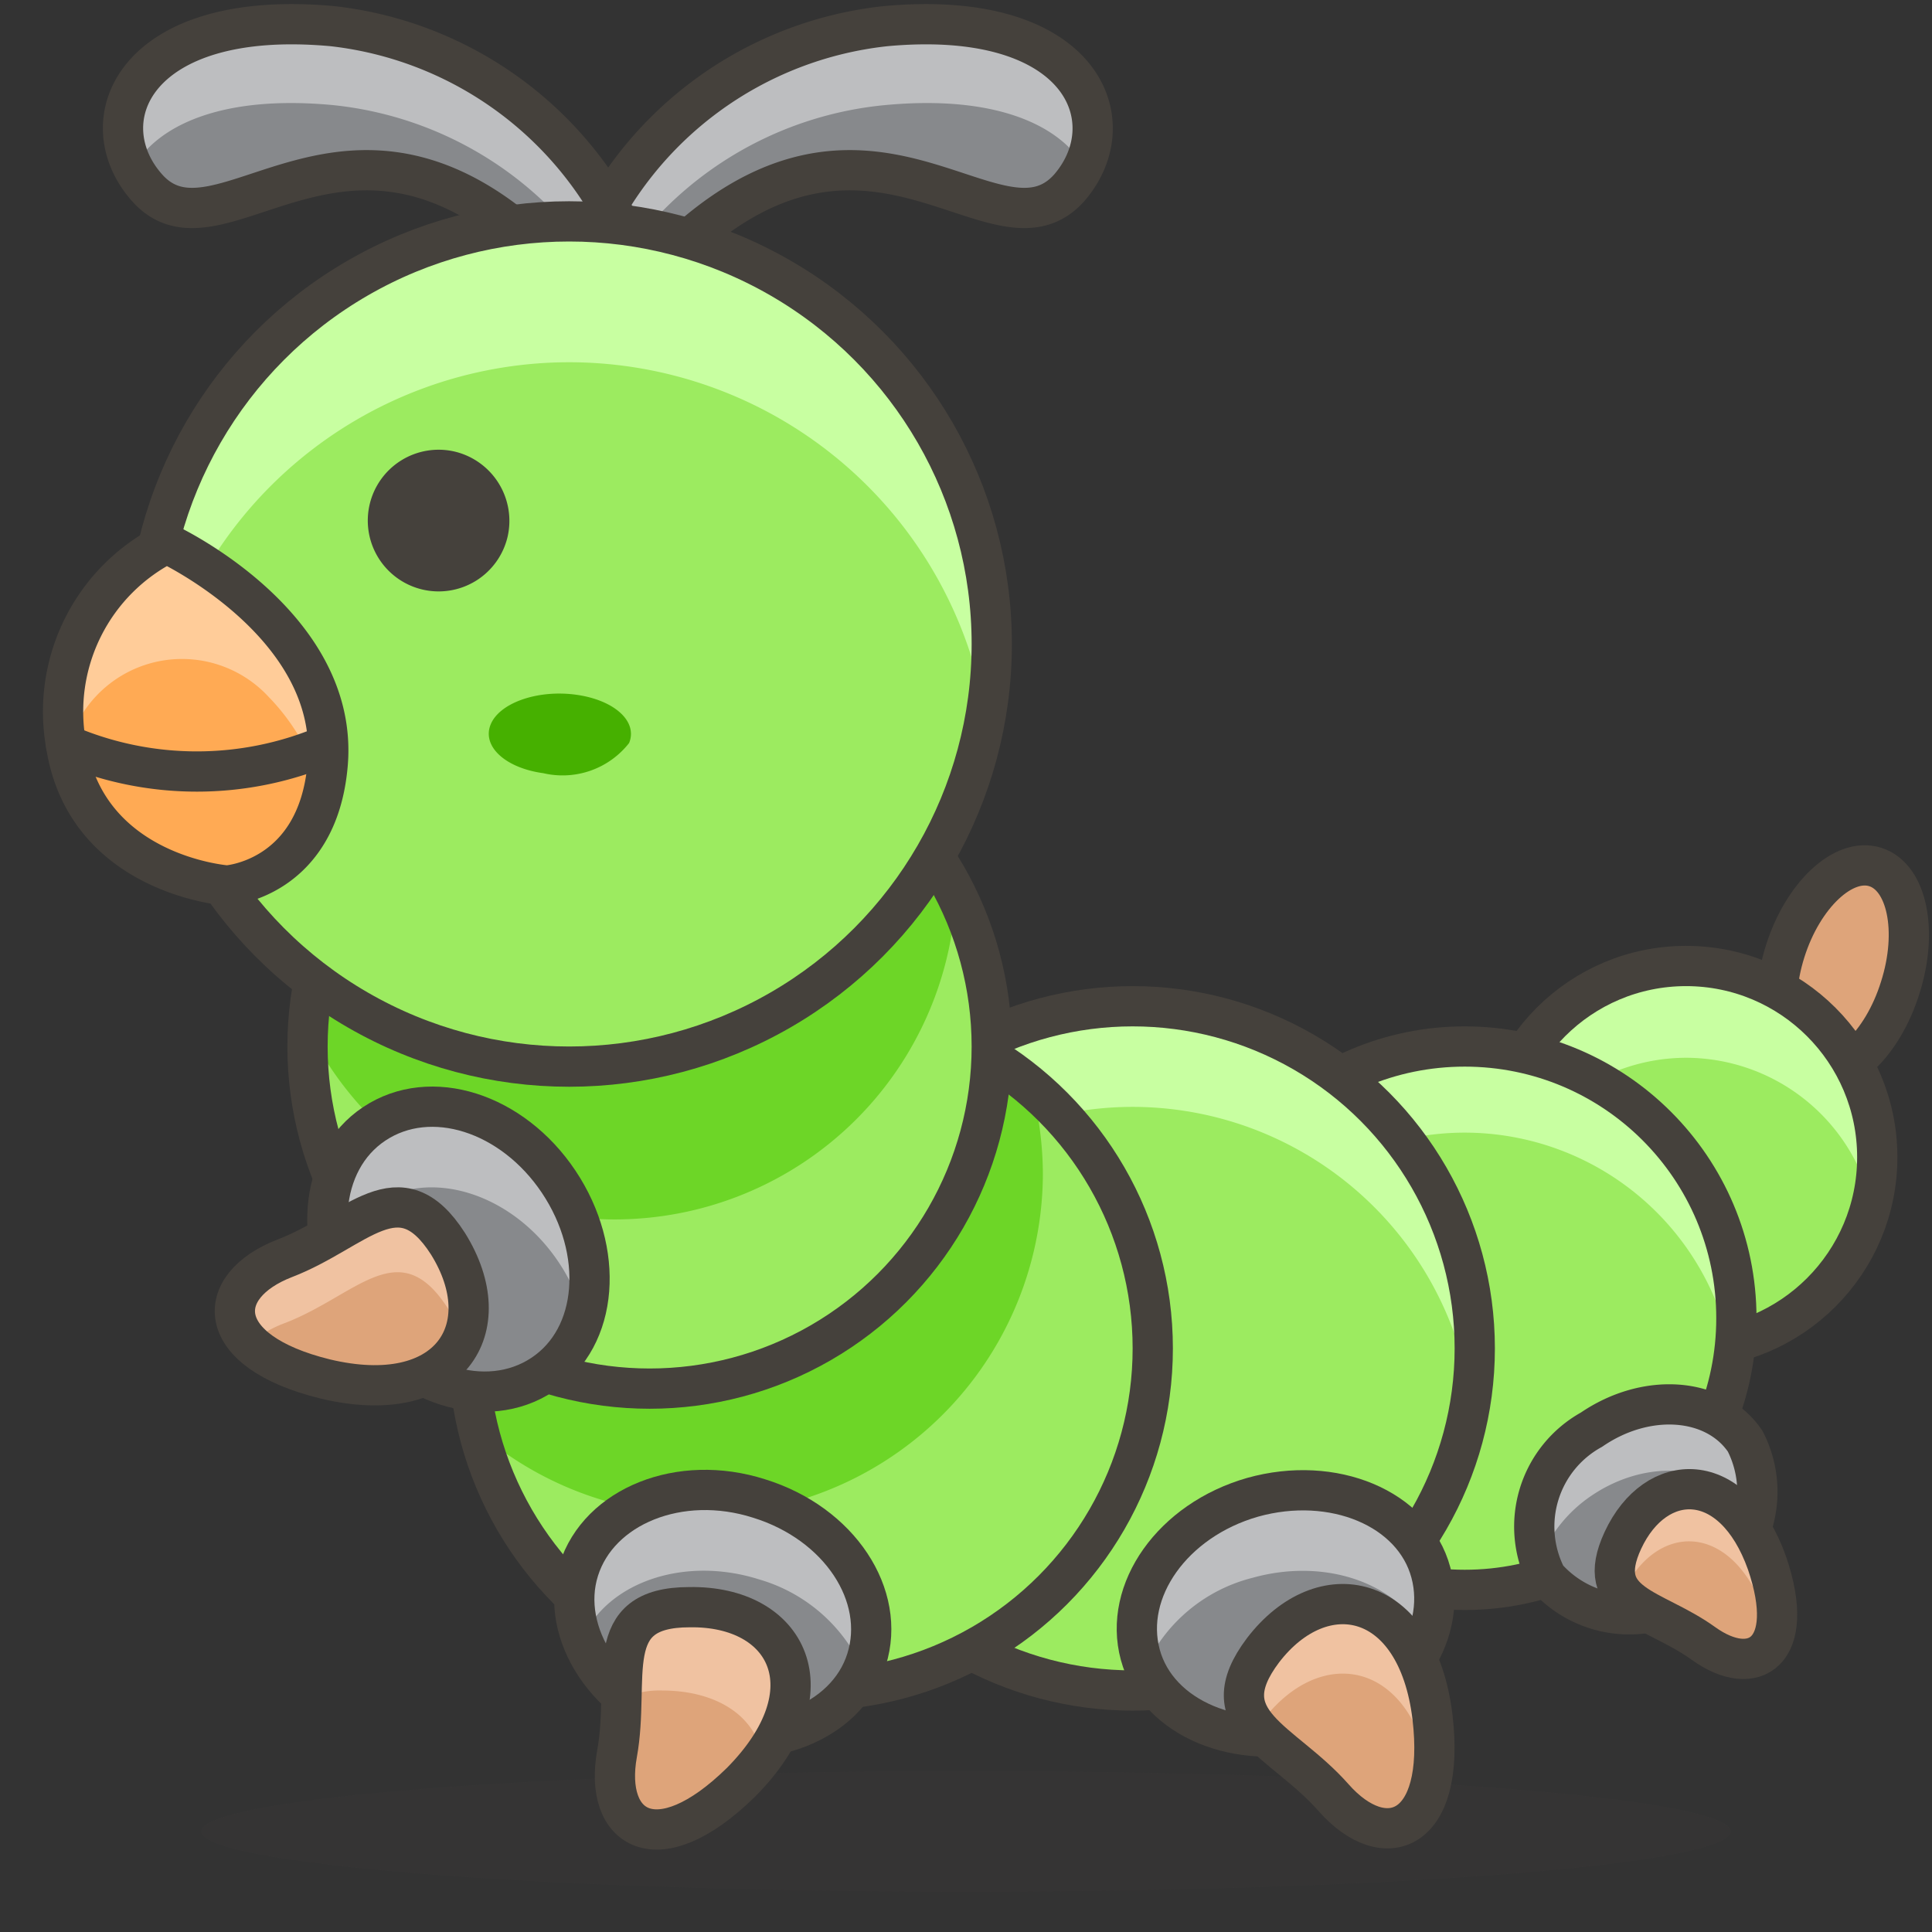 <svg id="Icons" xmlns="http://www.w3.org/2000/svg" viewBox="0 0 48 48"><rect x="0" y="0" width="48" height="48" fill="#333333" stroke="none"/><defs><style>.cls-1,.cls-13{fill:#dea47a;}.cls-1,.cls-4{stroke:#45413c;stroke-linecap:round;stroke-linejoin:round;}.cls-2{fill:#87898c;}.cls-3{fill:#bdbec0;}.cls-4{fill:none;}.cls-5,.cls-9{fill:#45413c;}.cls-5{opacity:0.15;}.cls-6{fill:#9ceb60;}.cls-7{fill:#c8ffa1;}.cls-8{fill:#6dd627;}.cls-10{fill:#46b000;}.cls-11{fill:#ffaa54;}.cls-12{fill:#fc9;}.cls-14{fill:#f0c2a1;}</style></defs><title>500-bug</title><g id="_Group_" data-name="&lt;Group&gt;"><path id="_Path_" data-name="&lt;Path&gt;" class="cls-1" d="M47.21,24.54c-.44,1.41-1.44,2.35-2.23,2.1s-1.07-1.6-.63-3,1.45-2.35,2.24-2.1S47.66,23.13,47.21,24.54Z"/><path id="_Path_2" data-name="&lt;Path&gt;" class="cls-2" d="M14.58,6.12A9.15,9.15,0,0,1,22,.65C26.88.2,28,3,26.57,4.66c-1.82,2.06-5-3.15-9.93,1.73C14.53,8.5,14.58,6.12,14.58,6.12Z"/><path id="_Path_3" data-name="&lt;Path&gt;" class="cls-2" d="M15.64,6.12A9.15,9.15,0,0,0,8.26.65C3.34.2,2.18,3,3.65,4.66c1.82,2.06,5-3.15,9.93,1.73C15.69,8.5,15.64,6.12,15.64,6.12Z"/><path id="_Path_4" data-name="&lt;Path&gt;" class="cls-3" d="M15,7.21A8.93,8.93,0,0,1,22,2.61c2.79-.26,4.37.53,4.95,1.56C27.79,2.5,26.43.24,22,.65a9.15,9.15,0,0,0-7.38,5.47S14.56,7,15,7.21Z"/><path id="_Path_5" data-name="&lt;Path&gt;" class="cls-3" d="M8.26,2.61a8.93,8.93,0,0,1,6.94,4.6c.46-.23.44-1.09.44-1.09A9.15,9.15,0,0,0,8.26.65C3.79.24,2.43,2.5,3.31,4.17,3.89,3.14,5.47,2.35,8.26,2.61Z"/><path id="_Path_6" data-name="&lt;Path&gt;" class="cls-4" d="M14.58,6.12A9.15,9.15,0,0,1,22,.65C26.88.2,28,3,26.57,4.66c-1.82,2.06-5-3.15-9.93,1.73C14.53,8.5,14.58,6.12,14.58,6.12Z"/><path id="_Path_7" data-name="&lt;Path&gt;" class="cls-4" d="M15.64,6.12A9.15,9.15,0,0,0,8.26.65C3.34.2,2.18,3,3.65,4.66c1.82,2.06,5-3.15,9.93,1.73C15.69,8.5,15.64,6.12,15.64,6.12Z"/><ellipse id="_Ellipse_" data-name="&lt;Ellipse&gt;" class="cls-5" cx="24" cy="45.5" rx="19" ry="1.5"/><circle id="_Path_8" data-name="&lt;Path&gt;" class="cls-6" cx="41.89" cy="28.75" r="4.75"/><path id="_Path_9" data-name="&lt;Path&gt;" class="cls-7" d="M41.89,26.28a4.75,4.75,0,0,1,4.6,3.61,4.75,4.75,0,1,0-9.2,0A4.75,4.75,0,0,1,41.89,26.28Z"/><circle id="_Path_10" data-name="&lt;Path&gt;" class="cls-4" cx="41.89" cy="28.75" r="4.75"/><circle id="_Path_11" data-name="&lt;Path&gt;" class="cls-6" cx="36.39" cy="32.75" r="6.75"/><path id="_Path_12" data-name="&lt;Path&gt;" class="cls-7" d="M36.39,28.14a6.75,6.75,0,0,1,6.66,5.68,7.47,7.47,0,0,0,.09-1.07,6.75,6.75,0,0,0-13.5,0,7.47,7.47,0,0,0,.09,1.07A6.75,6.75,0,0,1,36.39,28.14Z"/><circle id="_Path_13" data-name="&lt;Path&gt;" class="cls-4" cx="36.39" cy="32.75" r="6.75"/><circle id="_Path_14" data-name="&lt;Path&gt;" class="cls-6" cx="28.14" cy="33.5" r="8.5"/><path id="_Path_15" data-name="&lt;Path&gt;" class="cls-7" d="M28.14,27.5a8.5,8.5,0,0,1,8.4,7.25,8.5,8.5,0,1,0-16.8,0A8.5,8.5,0,0,1,28.14,27.5Z"/><circle id="_Path_16" data-name="&lt;Path&gt;" class="cls-4" cx="28.14" cy="33.5" r="8.5"/><circle id="_Path_17" data-name="&lt;Path&gt;" class="cls-6" cx="20.14" cy="33.5" r="8.5"/><path id="_Path_18" data-name="&lt;Path&gt;" class="cls-8" d="M11.64,33.5a8.51,8.51,0,0,0,.27,2.1,8.49,8.49,0,0,0,14-6.43,8.65,8.65,0,0,0-.27-2.11,8.49,8.49,0,0,0-14,6.44Z"/><circle id="_Path_19" data-name="&lt;Path&gt;" class="cls-4" cx="20.14" cy="33.5" r="8.5"/><circle id="_Path_20" data-name="&lt;Path&gt;" class="cls-6" cx="16.14" cy="26" r="8.5"/><path id="_Path_21" data-name="&lt;Path&gt;" class="cls-8" d="M7.66,25.57a8.49,8.49,0,0,0,16.09-3.35A8.49,8.49,0,0,0,7.66,25.57Z"/><circle id="_Path_22" data-name="&lt;Path&gt;" class="cls-4" cx="16.14" cy="26" r="8.5"/><circle id="_Path_23" data-name="&lt;Path&gt;" class="cls-6" cx="14.14" cy="16" r="10.5"/><path id="_Path_24" data-name="&lt;Path&gt;" class="cls-7" d="M14.14,9a10.49,10.49,0,0,1,10.34,8.75A10.08,10.08,0,0,0,24.64,16a10.5,10.5,0,0,0-21,0,10.08,10.08,0,0,0,.16,1.75A10.49,10.49,0,0,1,14.14,9Z"/><circle id="_Path_25" data-name="&lt;Path&gt;" class="cls-4" cx="14.14" cy="16" r="10.5"/><path id="_Path_26" data-name="&lt;Path&gt;" class="cls-2" d="M13.88,29.36c1.15,1.72,1,3.86-.4,4.79s-3.43.28-4.58-1.44-1-3.86.4-4.79S12.73,27.64,13.88,29.36Z"/><path id="_Path_27" data-name="&lt;Path&gt;" class="cls-3" d="M9.3,29.92c1.37-.92,3.43-.28,4.58,1.44a4.6,4.6,0,0,1,.62,1.36,4.07,4.07,0,0,0-.62-3.36C12.73,27.64,10.67,27,9.3,27.92a3.06,3.06,0,0,0-1,3.43A2.55,2.55,0,0,1,9.3,29.92Z"/><path id="_Path_28" data-name="&lt;Path&gt;" class="cls-4" d="M13.88,29.36c1.15,1.72,1,3.86-.4,4.79s-3.43.28-4.58-1.44-1-3.86.4-4.79S12.73,27.64,13.88,29.36Z"/><path id="_Path_29" data-name="&lt;Path&gt;" class="cls-2" d="M18.86,37.23c2,.62,3.17,2.41,2.67,4S19,43.57,17.05,43s-3.17-2.42-2.67-4S16.89,36.6,18.86,37.23Z"/><path id="_Path_30" data-name="&lt;Path&gt;" class="cls-3" d="M18.86,39.24a4.05,4.05,0,0,1,2.57,2.23,1.86,1.86,0,0,0,.1-.25c.5-1.58-.7-3.37-2.67-4s-4,.14-4.48,1.72a2.57,2.57,0,0,0,.09,1.77C15.09,39.31,17,38.65,18.86,39.24Z"/><path id="_Path_31" data-name="&lt;Path&gt;" class="cls-4" d="M18.86,37.23c2,.62,3.17,2.41,2.67,4S19,43.57,17.05,43s-3.17-2.42-2.67-4S16.89,36.6,18.86,37.23Z"/><path id="_Path_32" data-name="&lt;Path&gt;" class="cls-2" d="M31.12,37.2c2-.56,4,.27,4.43,1.87s-.8,3.34-2.79,3.9-4-.27-4.43-1.86S29.13,37.77,31.12,37.2Z"/><path id="_Path_33" data-name="&lt;Path&gt;" class="cls-3" d="M28.45,41.43a4,4,0,0,1,2.67-2.23c1.86-.52,3.71.17,4.31,1.55a2.5,2.5,0,0,0,.12-1.68c-.45-1.6-2.43-2.43-4.43-1.87s-3.24,2.32-2.79,3.91A1.75,1.75,0,0,0,28.45,41.43Z"/><path id="_Path_34" data-name="&lt;Path&gt;" class="cls-4" d="M31.12,37.2c2-.56,4,.27,4.43,1.87s-.8,3.34-2.79,3.9-4-.27-4.43-1.86S29.13,37.77,31.12,37.2Z"/><path id="_Path_35" data-name="&lt;Path&gt;" class="cls-9" d="M12.61,13.34a1.76,1.76,0,1,1-1.31-2.12A1.77,1.77,0,0,1,12.61,13.34Z"/><path id="_Path_36" data-name="&lt;Path&gt;" class="cls-10" d="M15.63,18.46a2.1,2.1,0,0,1-2.13.75c-.95-.13-1.53-.67-1.31-1.21s1.17-.87,2.12-.74S15.85,17.92,15.63,18.46Z"/><path id="_Path_37" data-name="&lt;Path&gt;" class="cls-11" d="M4.14,13.5a4.68,4.68,0,0,0-2.5,5c.5,3.25,4,3.5,4,3.5s2.25-.14,2.5-3C8.45,15.5,4.14,13.5,4.14,13.5Z"/><path id="_Path_38" data-name="&lt;Path&gt;" class="cls-12" d="M1.68,18.66v-.07a2.93,2.93,0,0,1,5-1.27A5.25,5.25,0,0,1,8,19.67,4.46,4.46,0,0,0,8.14,19c.31-3.5-4-5.5-4-5.5a4.68,4.68,0,0,0-2.5,5C1.65,18.56,1.67,18.6,1.68,18.66Z"/><path id="_Path_39" data-name="&lt;Path&gt;" class="cls-4" d="M4.14,13.5a4.68,4.68,0,0,0-2.5,5c.5,3.25,4,3.5,4,3.5s2.25-.14,2.5-3C8.45,15.5,4.14,13.5,4.14,13.5Z"/><path id="_Path_40" data-name="&lt;Path&gt;" class="cls-4" d="M1.64,18.5a8.24,8.24,0,0,0,6.5,0"/><path id="_Path_41" data-name="&lt;Path&gt;" class="cls-13" d="M11.13,30.9c-1.21-1.89-2.26-.33-4.05.36s-1.81,2.31,1,3C11.18,35,12.44,33,11.13,30.9Z"/><path id="_Path_42" data-name="&lt;Path&gt;" class="cls-14" d="M7.08,32.87c1.79-.69,2.84-2.25,4.05-.36a3.72,3.72,0,0,1,.35.73,2.51,2.51,0,0,0-.35-2.34c-1.21-1.89-2.26-.33-4.05.36-1.31.5-1.67,1.39-.88,2.13A2.8,2.8,0,0,1,7.08,32.87Z"/><path id="_Path_43" data-name="&lt;Path&gt;" class="cls-4" d="M11.13,30.9c-1.21-1.89-2.26-.33-4.05.36s-1.81,2.31,1,3C11.18,35,12.44,33,11.13,30.9Z"/><path id="_Path_44" data-name="&lt;Path&gt;" class="cls-13" d="M17.13,39.93c-2.24,0-1.46,1.76-1.8,3.64s1,2.75,3.08.71C20.67,42,19.57,39.89,17.13,39.93Z"/><path id="_Path_45" data-name="&lt;Path&gt;" class="cls-14" d="M16.44,42c1.42,0,2.38.68,2.51,1.71,1.51-2,.4-3.78-1.82-3.74-1.66,0-1.66,1-1.69,2.24A2.19,2.19,0,0,1,16.44,42Z"/><path id="_Path_46" data-name="&lt;Path&gt;" class="cls-4" d="M17.13,39.93c-2.24,0-1.46,1.76-1.8,3.64s1,2.75,3.08.71C20.67,42,19.57,39.89,17.13,39.93Z"/><path id="_Path_47" data-name="&lt;Path&gt;" class="cls-13" d="M31.38,41c-1.35,1.79.48,2.22,1.75,3.66s2.8.88,2.46-2C35.21,39.53,32.85,39.08,31.38,41Z"/><path id="_Path_48" data-name="&lt;Path&gt;" class="cls-14" d="M31.37,42.75c1.46-1.93,3.78-1.51,4.2,1.55a5.22,5.22,0,0,0,0-1.6c-.38-3.17-2.74-3.62-4.22-1.67-.65.87-.55,1.42-.14,1.92Z"/><path id="_Path_49" data-name="&lt;Path&gt;" class="cls-4" d="M31.38,41c-1.35,1.79.48,2.22,1.75,3.66s2.8.88,2.46-2C35.21,39.53,32.85,39.08,31.38,41Z"/><path id="_Path_50" data-name="&lt;Path&gt;" class="cls-2" d="M39.54,35.52c1.37-.94,3.08-.81,3.82.29a2.75,2.75,0,0,1-1.12,3.66,2.75,2.75,0,0,1-3.82-.29A2.75,2.75,0,0,1,39.54,35.52Z"/><path id="_Path_51" data-name="&lt;Path&gt;" class="cls-3" d="M39.54,37.16c1.37-.93,3.08-.8,3.82.29a2.09,2.09,0,0,1,.19.36,2.19,2.19,0,0,0-.19-2c-.74-1.1-2.45-1.23-3.82-.29a2.87,2.87,0,0,0-1.31,3.3A3.46,3.46,0,0,1,39.54,37.16Z"/><path id="_Path_52" data-name="&lt;Path&gt;" class="cls-4" d="M39.54,35.52c1.37-.94,3.08-.81,3.82.29a2.75,2.75,0,0,1-1.12,3.66,2.75,2.75,0,0,1-3.82-.29A2.75,2.75,0,0,1,39.54,35.52Z"/><path id="_Path_53" data-name="&lt;Path&gt;" class="cls-13" d="M40.32,38.27c-.75,1.62.75,1.66,2,2.56s2.34.22,1.58-2C43.06,36.47,41.14,36.51,40.32,38.27Z"/><path id="_Path_54" data-name="&lt;Path&gt;" class="cls-14" d="M40.32,39.57c.82-1.77,2.74-1.81,3.56.59a6,6,0,0,1,.17.58,2.92,2.92,0,0,0-.17-1.87c-.82-2.4-2.74-2.36-3.56-.6-.29.63-.24,1,0,1.31Z"/><path id="_Path_55" data-name="&lt;Path&gt;" class="cls-4" d="M40.32,38.27c-.75,1.62.75,1.66,2,2.56s2.34.22,1.58-2C43.06,36.47,41.14,36.51,40.32,38.27Z"/></g></svg>